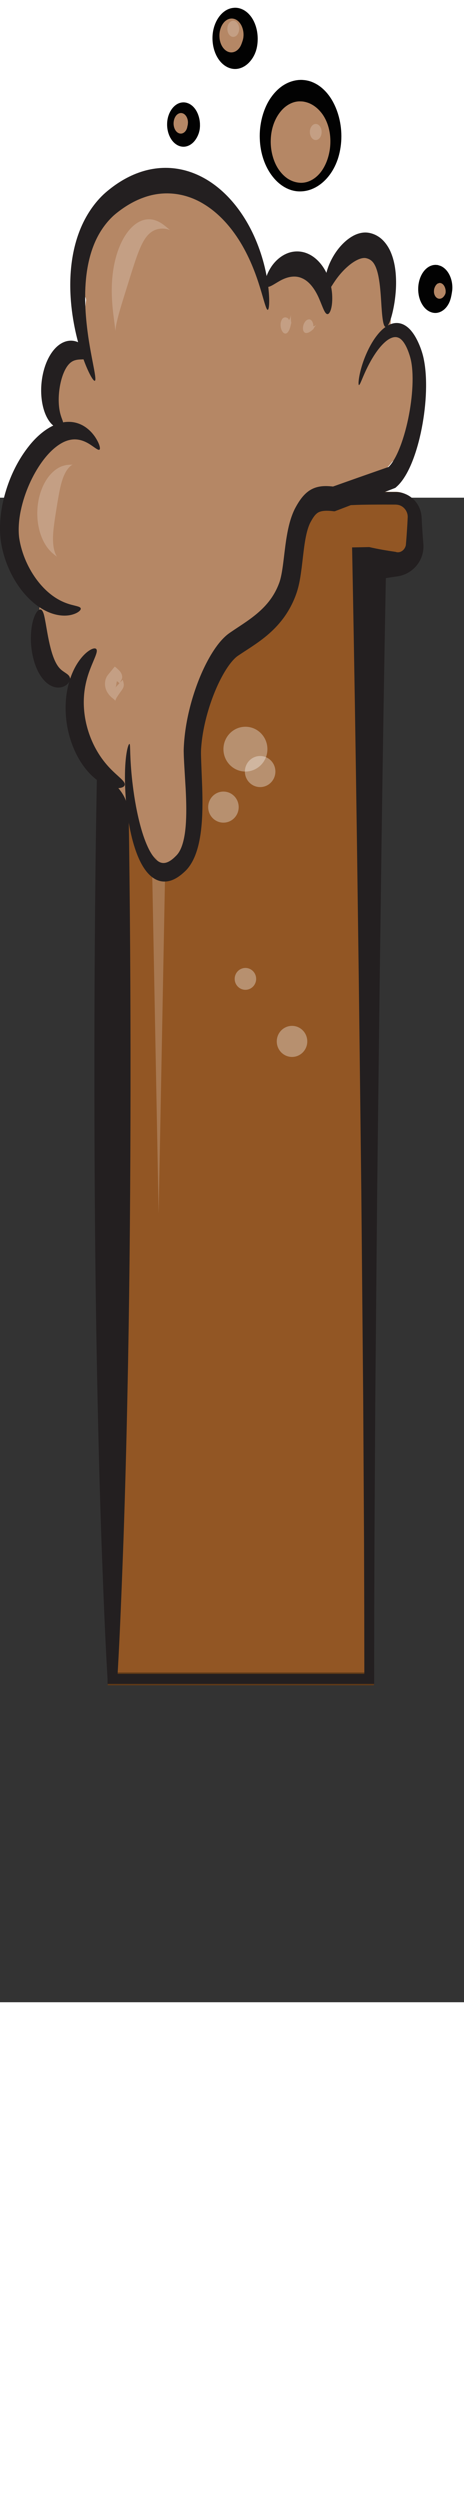 <?xml version="1.0" encoding="UTF-8" standalone="no"?>
<!-- Generator: Adobe Illustrator 16.0.0, SVG Export Plug-In . SVG Version: 6.00 Build 0)  -->

<svg
   xmlns:dc="http://purl.org/dc/elements/1.1/"
   xmlns:cc="http://creativecommons.org/ns#"
   xmlns:rdf="http://www.w3.org/1999/02/22-rdf-syntax-ns#"
   xmlns:svg="http://www.w3.org/2000/svg"
   xmlns="http://www.w3.org/2000/svg"
   xmlns:sodipodi="http://sodipodi.sourceforge.net/DTD/sodipodi-0.dtd"
   xmlns:inkscape="http://www.inkscape.org/namespaces/inkscape"
   version="1.1"
   id="Layer_1"
   x="0px"
   y="0px"
   width="120.922px"
   height="650.396px"
   viewBox="0 0 200.922 650.396"
   enable-background="new 0 0 200.922 387.396"
   xml:space="preserve"
   inkscape:version="0.48.4 r9939"
   sodipodi:docname="10 Brown.svg"><rect x="0" y="0" width="200.922" height="650.396" fill="#333333" stroke="none"/><defs
     id="defs111" /><sodipodi:namedview
     pagecolor="#ffffff"
     bordercolor="#666666"
     borderopacity="1"
     objecttolerance="10"
     gridtolerance="10"
     guidetolerance="10"
     inkscape:pageopacity="0"
     inkscape:pageshadow="2"
     inkscape:window-width="640"
     inkscape:window-height="480"
     id="namedview109"
     showgrid="false"
     inkscape:zoom="0.60713019"
     inkscape:cx="71.960999"
     inkscape:cy="380.87331"
     inkscape:window-x="75"
     inkscape:window-y="34"
     inkscape:window-maximized="0"
     inkscape:current-layer="Layer_1" /><g
     id="g3"
     transform="matrix(1.361,0,0,1.858,6.8885349e-4,-211.748)"><path
       stroke-miterlimit="10"
       d="m 27.414,114.104 h 98.434 c 3.358,0 6.084,2.03 6.084,4.534 v 6.274 c 0,2.504 -2.726,4.535 -6.084,4.535 h -8.363 V 388.791 H 35.777 V 129.447 h -8.362 c -3.358,0 -6.082,-2.03 -6.082,-4.535 v -6.274 c 0,-2.504 2.723,-4.534 6.081,-4.534 z"
       id="path5"
       inkscape:connector-curvature="0"
       style="fill:#925624;stroke:#603a17;stroke-width:3;stroke-miterlimit:10" /><rect
       x="37.393"
       y="157.172"
       width="80.021"
       height="217.083"
       id="rect7"
       style="fill:#925624" /><path
       d="m 134.724,125.022 -0.006,-0.048 c 0,0 0,-0.115 0,-0.077 l -0.002,-0.024 -0.013,-0.099 -0.021,-0.194 -0.044,-0.392 c -0.053,-0.522 -0.123,-1.043 -0.163,-1.564 -0.092,-1.043 -0.201,-2.084 -0.265,-3.127 l -0.052,-0.782 c -0.02,-0.298 -0.063,-0.692 -0.155,-1.028 -0.183,-0.693 -0.508,-1.366 -0.982,-1.972 -0.951,-1.21 -2.448,-2.152 -4.181,-2.648 -0.872,-0.25 -1.768,-0.381 -2.726,-0.394 l -2.147,0.005 c -1.4,0.011 -2.801,0.004 -4.201,-0.007 -2.797,-0.018 -5.594,-0.077 -8.394,-0.165 -5.598,-0.179 -11.195,-0.501 -16.793,-0.809 -5.597,-0.3 -11.194,-0.588 -16.788,-0.732 -5.6,-0.147 -11.196,-0.235 -16.794,-0.301 C 55.4,110.6 49.805,110.596 44.206,110.581 l -16.792,-0.063 c -2.668,-0.028 -5.374,0.737 -7.382,2.065 -2.021,1.327 -3.371,3.227 -3.669,5.279 l -0.047,0.455 -0.016,0.208 -0.02,0.514 -0.031,0.836 -0.049,1.67 c -0.033,1.114 -0.024,2.229 -0.019,3.344 0,0.978 0.261,2.041 0.771,2.988 0.511,0.956 1.26,1.834 2.197,2.572 1.854,1.487 4.502,2.406 7.178,2.493 1.429,0.023 1.917,-0.094 2.716,-0.152 0.747,-0.075 1.493,-0.159 2.244,-0.26 0.426,-0.058 0.854,-0.129 1.282,-0.194 -1.123,20.648 -1.662,41.297 -2.087,61.946 -0.386,21.612 -0.506,43.223 -0.432,64.836 0.079,21.612 0.356,43.225 1,64.836 0.309,10.805 0.708,21.612 1.214,32.418 0.55,10.805 1.08,21.61 1.953,32.416 v 0.002 1.162 h 1.559 81.706 1.558 l 0.003,-1.162 0.03,-16.209 0.074,-16.209 0.256,-32.418 0.401,-32.418 0.201,-16.207 0.262,-16.211 0.533,-32.418 0.594,-32.418 c 0.394,-20.533 0.836,-41.066 1.367,-61.6 1.039,-0.127 2.084,-0.247 3.141,-0.358 1.135,-0.083 2.249,-0.301 3.267,-0.647 1.015,-0.353 1.929,-0.826 2.708,-1.383 1.549,-1.125 2.548,-2.615 2.786,-4.153 0.031,-0.191 0.048,-0.379 0.061,-0.576 l 0.011,-0.333 c -0.001,-0.09 -0.008,-0.138 -0.011,-0.21 z m -5.021,-6.307 -0.052,0.782 c -0.063,1.043 -0.177,2.084 -0.265,3.127 -0.04,0.521 -0.111,1.042 -0.163,1.564 l -0.045,0.392 -0.021,0.194 -0.013,0.099 -0.003,0.024 c 0,0.056 0,-0.047 0,-0.027 l -0.008,0.049 c -0.011,0.058 -0.02,0.142 -0.029,0.182 -0.013,0.02 -0.023,0.039 -0.028,0.059 -0.026,0.059 -0.056,0.131 -0.088,0.194 -0.265,0.518 -0.775,0.928 -1.376,1.139 -0.592,0.219 -1.229,0.223 -1.752,0.077 -2.752,-0.296 -5.584,-0.635 -8.372,-1.115 h -0.003 l -5.462,0.079 0.102,3.915 c 0.569,21.611 1.03,43.224 1.445,64.834 l 0.595,32.419 0.531,32.418 0.261,16.209 0.201,16.207 0.402,32.42 0.258,32.416 0.071,16.209 0.031,15.047 H 37.423 c 0.821,-10.42 1.337,-20.838 1.867,-31.256 0.506,-10.806 0.908,-21.613 1.214,-32.416 0.646,-21.613 0.924,-43.225 1.003,-64.838 0.075,-21.611 -0.046,-43.224 -0.432,-64.835 -0.445,-21.611 -0.997,-43.224 -2.231,-64.834 l -0.14,-2.382 -2.929,0.099 H 35.77 c -1.494,-0.356 -2.992,-0.601 -4.486,-0.802 -0.75,-0.101 -1.497,-0.184 -2.244,-0.259 -0.695,-0.077 -1.707,-0.133 -1.77,-0.198 -0.305,-0.133 -0.498,-0.293 -0.64,-0.469 -0.065,-0.09 -0.11,-0.178 -0.131,-0.265 -0.024,-0.095 -0.024,-0.147 -0.021,-0.282 0.005,-1.115 0.016,-2.23 -0.02,-3.344 l -0.049,-1.67 -0.058,-1.331 c -0.021,-0.17 0.061,-0.394 0.262,-0.562 0.201,-0.178 0.472,-0.266 0.797,-0.29 l 16.792,-0.064 c 5.6,-0.013 11.194,-0.021 16.791,-0.083 5.597,-0.065 11.194,-0.153 16.794,-0.301 5.594,-0.146 11.19,-0.432 16.788,-0.733 5.597,-0.305 11.195,-0.629 16.792,-0.809 2.801,-0.087 5.598,-0.147 8.395,-0.166 1.4,-0.009 2.8,-0.018 4.2,-0.005 l 1.051,0.004 0.521,10e-4 0.265,0.002 0.211,0.008 c 0.441,0.021 0.937,0.104 1.359,0.245 0.873,0.272 1.59,0.801 1.981,1.418 0.193,0.312 0.324,0.639 0.359,0.975 0.018,0.179 0.011,0.307 -0.006,0.529 z"
       id="path9"
       inkscape:connector-curvature="0"
       style="fill:#231f20" /><g
       id="g11"
       style="opacity:0.2"><polygon
         points="50.477,280.519 46.45,125.042 54.503,125.042 "
         id="polygon13"
         style="fill:#ffffff" /></g><ellipse
       enable-background="new    "
       cx="78.085"
       cy="172.47"
       rx="6.994"
       ry="5.211"
       id="ellipse15"
       d="m 85.079,172.47 c 0,2.878 -3.131,5.211 -6.994,5.211 -3.863,0 -6.994,-2.333 -6.994,-5.211 0,-2.878 3.131,-5.211 6.994,-5.211 3.863,0 6.994,2.333 6.994,5.211 z"
       sodipodi:cx="78.084999"
       sodipodi:cy="172.47"
       sodipodi:rx="6.994"
       sodipodi:ry="5.211"
       style="opacity:0.34;fill:#ffffff" /><ellipse
       enable-background="new    "
       cx="78.082"
       cy="225.92"
       rx="3.416"
       ry="2.544"
       id="ellipse17"
       d="m 81.498,225.92 c 0,1.405 -1.529,2.544 -3.416,2.544 -1.887,0 -3.416,-1.139 -3.416,-2.544 0,-1.405 1.529,-2.544 3.416,-2.544 1.887,0 3.416,1.139 3.416,2.544 z"
       sodipodi:cx="78.082001"
       sodipodi:cy="225.92"
       sodipodi:rx="3.4159999"
       sodipodi:ry="2.5439999"
       style="opacity:0.34;fill:#ffffff" /><ellipse
       enable-background="new    "
       cx="71.09"
       cy="185.956"
       rx="4.852"
       ry="3.615"
       id="ellipse19"
       d="m 75.942,185.956 c 0,1.997 -2.172,3.615 -4.852,3.615 -2.68,0 -4.852,-1.618 -4.852,-3.615 0,-1.997 2.172,-3.615 4.852,-3.615 2.68,0 4.852,1.618 4.852,3.615 z"
       sodipodi:cx="71.089996"
       sodipodi:cy="185.95599"
       sodipodi:rx="4.8520002"
       sodipodi:ry="3.615"
       style="opacity:0.34;fill:#ffffff" /><ellipse
       enable-background="new    "
       cx="82.767"
       cy="177.682"
       rx="4.853"
       ry="3.616"
       id="ellipse21"
       d="m 87.62,177.682 c 0,1.997 -2.173,3.616 -4.853,3.616 -2.68,0 -4.853,-1.619 -4.853,-3.616 0,-1.997 2.173,-3.616 4.853,-3.616 2.68,0 4.853,1.619 4.853,3.616 z"
       sodipodi:cx="82.766998"
       sodipodi:cy="177.68201"
       sodipodi:rx="4.8530002"
       sodipodi:ry="3.6159999"
       style="opacity:0.34;fill:#ffffff" /><ellipse
       enable-background="new    "
       cx="92.91"
       cy="240.468"
       rx="4.853"
       ry="3.615"
       id="ellipse23"
       d="m 97.763,240.468 c 0,1.997 -2.173,3.615 -4.853,3.615 -2.68,0 -4.853,-1.618 -4.853,-3.615 0,-1.997 2.173,-3.615 4.853,-3.615 2.68,0 4.853,1.618 4.853,3.615 z"
       sodipodi:cx="92.910004"
       sodipodi:cy="240.468"
       sodipodi:rx="4.8530002"
       sodipodi:ry="3.615"
       style="opacity:0.34;fill:#ffffff" /></g><g
     id="g25"
     transform="matrix(1.361,0,0,1.858,6.8885349e-4,-211.748)"><path
       d="m 131.59,80.457 c -0.285,-1.004 -1.078,-1.725 -1.998,-2.031 -0.346,-0.474 -0.863,-0.857 -1.588,-1.061 -0.881,-1.074 -2.137,-1.261 -3.211,-0.874 -0.252,-0.066 -0.508,-0.13 -0.762,-0.191 0.752,-6.528 0.57,-13.188 -2.742,-19.059 -1.291,-2.284 -4.371,-1.7 -5.355,0.419 -3.979,-3.895 -9.317,0.709 -11.856,3.974 -0.468,0.602 -0.693,1.242 -0.744,1.862 -1.5,-1.325 -3.192,-2.027 -5.506,-2.528 -4.789,-1.038 -10.086,-0.547 -14.041,2.173 -0.804,-3.311 -2.688,-6.243 -5.468,-8.507 -0.403,-0.33 -0.883,-0.536 -1.381,-0.637 -0.219,-0.417 -0.42,-0.839 -0.647,-1.255 -0.615,-1.115 -1.524,-1.551 -2.429,-1.522 -4.155,-6.334 -9.593,-11.37 -17.46,-8.855 -0.098,0.031 -0.186,0.071 -0.277,0.109 -9.27,-1.858 -21.572,1.002 -25.051,9.356 -4.121,3.605 -6.738,8.705 -4.768,14.225 0.201,0.564 0.535,1.027 0.943,1.382 0.045,0.167 0.1,0.333 0.152,0.5 -0.705,3.627 -0.619,8.375 0.604,12.023 -0.107,0.176 -0.215,0.352 -0.324,0.526 -2.027,-0.196 -4.295,0.647 -5.996,1.681 -0.723,0.44 -1.146,1.087 -1.326,1.785 -3.604,3.15 -3.689,8.914 0.219,12.927 0.031,0.032 0.066,0.057 0.098,0.088 -1.008,1.124 -2.031,2.234 -3.078,3.322 -1.902,1.979 -3.77,3.955 -5.494,6.021 -0.857,-0.162 -1.779,0.05 -2.525,0.827 -1.779,1.854 -2.768,4.089 -3.25,6.479 -0.42,1.236 -0.76,2.511 -1.021,3.844 -0.148,0.762 -0.057,1.421 0.188,1.969 -0.072,0.164 -0.137,0.34 -0.188,0.531 -0.906,3.378 0.277,6.046 2.334,8.235 -0.654,0.848 -0.838,1.982 -0.031,3.077 0.914,1.243 4.139,3.389 5.953,5.302 -0.361,0.339 -0.633,0.798 -0.756,1.386 -0.648,3.109 -0.533,5.665 0.314,7.906 -1.268,4.126 -0.336,9.128 4.318,10.408 1.291,0.355 2.572,0.06 3.809,-0.311 0.32,-0.096 0.619,-0.155 0.9,-0.186 1.611,1.968 2.803,4.174 3.877,6.462 -0.381,2.598 0.67,5.798 2.586,8.151 -1.174,7.754 11.592,9.213 12.088,16.367 0.08,1.136 0.816,2.141 1.768,2.666 1.621,3.562 3.896,6.744 7.273,8.498 0.49,0.781 1.336,1.336 2.459,1.336 h 2 c 1.627,0 2.67,-1.293 2.902,-2.674 0.955,-0.232 1.77,-0.883 1.99,-2.027 0.439,-2.272 0.596,-4.482 0.607,-6.798 0.004,-0.492 -0.117,-0.922 -0.309,-1.299 -0.176,-8.426 -1.186,-17.539 1.674,-25.135 0.342,-0.389 0.525,-0.87 0.572,-1.385 0.527,-1.163 1.156,-2.285 1.906,-3.358 0.131,-0.176 0.254,-0.355 0.389,-0.528 0.061,-0.081 0.123,-0.162 0.186,-0.243 0.383,-0.486 0.779,-0.965 1.203,-1.43 0.066,-0.072 0.109,-0.147 0.166,-0.221 1.768,-1.489 5.141,-2.225 7.227,-3.257 2.151,-1.065 4.031,-2.857 5.851,-4.401 6.932,-5.884 11.975,-12.554 14.369,-21.375 0.702,-2.586 1.176,-5.243 2.575,-7.563 1.947,-3.225 6.945,-4.218 10.289,-4.97 7,-1.577 13.927,-2.064 19.011,-7.02 0.141,-0.063 0.278,-0.132 0.405,-0.223 1.162,-0.831 1.644,-1.554 1.865,-2.73 1.215,-0.381 2.121,-1.552 2.121,-2.86 0,-0.334 -0.068,-0.649 -0.171,-0.948 0.688,-1.308 1.214,-2.762 1.572,-4.302 1.931,-4.187 2.455,-8.912 0.99,-14.053 z"
       id="path27"
       inkscape:connector-curvature="0"
       style="fill:#b58765" /><g
       id="g29"><path
         d="m 114.197,87.755 c -0.188,-0.053 -0.197,-0.888 0.215,-2.388 0.422,-1.492 1.252,-3.656 2.951,-6.138 0.857,-1.232 1.93,-2.554 3.438,-3.769 0.761,-0.6 1.634,-1.177 2.699,-1.6 1.054,-0.421 2.349,-0.676 3.707,-0.461 1.358,0.199 2.66,0.885 3.66,1.775 1.014,0.892 1.791,1.954 2.45,3.065 0.63,1.061 1.25,2.401 1.58,3.742 0.353,1.339 0.535,2.704 0.619,4.086 0.162,2.763 -0.067,5.601 -0.598,8.496 -0.541,2.892 -1.369,5.85 -2.676,8.818 -0.662,1.481 -1.434,2.969 -2.461,4.424 -0.512,0.727 -1.096,1.444 -1.781,2.133 -0.348,0.344 -0.721,0.679 -1.131,1 l -0.404,0.293 -0.465,0.312 c -0.146,0.123 -0.326,0.176 -0.508,0.221 l -0.539,0.154 -9.502,2.699 -4.93,1.388 -2.508,0.703 -0.695,0.195 c -0.412,0.085 -0.816,0.308 -1.248,0.206 l -0.916,-0.067 -0.59,-0.026 c -1.576,-0.056 -2.908,0.104 -3.703,0.58 -0.422,0.237 -0.844,0.593 -1.303,1.112 -0.229,0.258 -0.461,0.551 -0.693,0.867 -0.113,0.156 -0.227,0.299 -0.295,0.421 -0.072,0.114 -0.148,0.239 -0.23,0.396 -0.65,1.178 -1.098,2.73 -1.439,4.414 -0.346,1.692 -0.59,3.524 -0.924,5.471 -0.36,1.938 -0.717,4.062 -1.842,6.311 -1.025,2.037 -2.408,3.872 -4,5.437 -3.205,3.141 -6.957,5.107 -10.424,6.794 l -2.563,1.224 -1.229,0.598 c -0.227,0.112 -0.355,0.177 -0.492,0.254 -0.143,0.08 -0.287,0.165 -0.432,0.261 -1.172,0.762 -2.346,1.92 -3.389,3.172 -2.1,2.54 -3.797,5.505 -5.09,8.515 -1.287,3.017 -2.176,6.133 -2.494,9.135 -0.168,1.232 -0.016,2.957 0.053,4.548 l 0.264,4.89 c 0.129,3.267 0.146,6.522 -0.352,9.771 -0.258,1.622 -0.646,3.251 -1.322,4.837 -0.666,1.576 -1.676,3.132 -3.076,4.319 -0.344,0.293 -0.736,0.572 -1.066,0.781 -0.295,0.194 -0.619,0.408 -0.977,0.61 -0.693,0.401 -1.436,0.755 -2.23,1.027 -1.572,0.555 -3.451,0.714 -5.137,0.224 -1.693,-0.474 -3.039,-1.466 -4.047,-2.502 -1.016,-1.049 -1.76,-2.173 -2.373,-3.279 -1.215,-2.223 -1.938,-4.4 -2.49,-6.439 -1.07,-4.089 -1.41,-7.664 -1.5,-10.583 -0.08,-2.921 0.146,-5.196 0.477,-6.715 0.328,-1.526 0.758,-2.265 0.951,-2.209 0.205,0.056 0.184,0.842 0.252,2.313 0.066,1.471 0.221,3.642 0.645,6.405 0.434,2.753 1.102,6.129 2.383,9.804 0.646,1.824 1.455,3.736 2.568,5.482 1.088,1.729 2.611,3.302 4.201,3.618 0.787,0.17 1.629,0.08 2.555,-0.293 0.461,-0.185 0.934,-0.434 1.404,-0.736 0.229,-0.145 0.473,-0.32 0.744,-0.518 0.244,-0.17 0.408,-0.306 0.588,-0.472 1.41,-1.284 2.217,-3.676 2.523,-6.365 0.32,-2.701 0.23,-5.68 0.012,-8.788 l -0.391,-4.81 c -0.068,-0.829 -0.133,-1.672 -0.182,-2.547 -0.023,-0.448 -0.041,-0.862 -0.051,-1.366 -0.01,-0.562 0.039,-1.063 0.07,-1.511 0.311,-3.719 1.289,-7.34 2.709,-10.838 1.441,-3.492 3.297,-6.887 5.838,-10.041 1.293,-1.568 2.732,-3.094 4.676,-4.4 0.244,-0.162 0.5,-0.319 0.766,-0.47 0.268,-0.154 0.557,-0.301 0.75,-0.397 l 1.299,-0.644 2.539,-1.233 c 3.318,-1.622 6.455,-3.358 8.826,-5.7 1.182,-1.162 2.15,-2.462 2.859,-3.856 0.633,-1.19 0.994,-2.877 1.316,-4.651 0.317,-1.786 0.582,-3.685 0.995,-5.647 0.427,-1.958 0.974,-4.022 2.109,-6.062 0.135,-0.247 0.297,-0.513 0.475,-0.784 0.171,-0.268 0.343,-0.484 0.498,-0.694 0.316,-0.416 0.654,-0.835 1.033,-1.253 0.75,-0.832 1.713,-1.687 2.875,-2.311 1.16,-0.633 2.424,-0.96 3.551,-1.104 1.138,-0.148 2.175,-0.141 3.162,-0.098 l 0.729,0.045 0.359,0.028 c 0.051,0.004 0.023,0.004 0.039,0.005 0.012,0.004 0.023,0.001 0.033,0.001 l 0.572,-0.148 2.521,-0.657 4.955,-1.284 9.524,-2.443 c 0.023,-0.006 0.052,-0.002 0.072,-0.016 l 0.029,-0.014 c -0.002,0.002 0.006,-0.002 0.08,-0.053 0.221,-0.161 0.441,-0.346 0.662,-0.549 0.438,-0.413 0.863,-0.894 1.26,-1.421 0.801,-1.053 1.492,-2.258 2.096,-3.493 1.203,-2.482 2.063,-5.108 2.654,-7.661 0.588,-2.558 0.906,-5.075 0.895,-7.411 -0.008,-1.166 -0.102,-2.287 -0.307,-3.311 -0.197,-1.033 -0.527,-1.878 -1,-2.833 -0.896,-1.811 -2.1,-3.101 -3.373,-3.377 -1.281,-0.343 -2.844,0.239 -4.119,1.076 -1.293,0.842 -2.379,1.89 -3.28,2.895 -1.808,2.031 -2.929,3.9 -3.675,5.164 -0.735,1.274 -1.114,1.982 -1.323,1.921 z"
         id="path31"
         inkscape:connector-curvature="0"
         style="fill:#231f20" /></g><g
       id="g33"><path
         d="m 39.697,180.755 c -0.066,0.4 -0.721,0.712 -1.898,0.776 -1.172,0.06 -2.881,-0.146 -4.859,-0.907 -1.971,-0.755 -4.201,-2.078 -6.227,-4.085 -2.021,-1.996 -3.834,-4.678 -4.891,-7.866 -1.062,-3.181 -1.207,-6.536 -0.555,-9.414 0.631,-2.893 2.008,-5.237 3.432,-6.839 1.432,-1.616 2.883,-2.547 3.953,-3.016 1.084,-0.462 1.805,-0.476 2.045,-0.15 0.533,0.697 -1.064,2.537 -2.488,5.55 -0.699,1.507 -1.305,3.319 -1.488,5.369 -0.197,2.042 0.037,4.322 0.797,6.614 0.76,2.292 1.953,4.344 3.287,6.035 1.334,1.698 2.807,3.034 4.154,4.071 2.699,2.063 4.883,3.006 4.738,3.862 z"
         id="path35"
         inkscape:connector-curvature="0"
         style="fill:#231f20" /></g><g
       id="g37"><path
         d="m 13.174,140.05 c 0.709,0.422 0.967,1.544 1.4,3.298 0.42,1.737 0.936,4.172 1.828,6.417 0.445,1.115 0.941,2.021 1.434,2.682 0.49,0.666 0.988,1.133 1.59,1.527 1.211,0.778 2.641,1.112 2.826,1.936 0.1,0.396 -0.105,0.87 -0.68,1.325 -0.572,0.439 -1.545,0.881 -2.928,0.908 -1.365,0.041 -3.141,-0.488 -4.582,-1.655 -1.457,-1.148 -2.541,-2.771 -3.229,-4.492 -1.354,-3.473 -1.176,-6.713 -0.49,-8.953 0.352,-1.121 0.861,-2.001 1.398,-2.523 0.538,-0.53 1.071,-0.662 1.433,-0.47 z"
         id="path39"
         inkscape:connector-curvature="0"
         style="fill:#231f20" /></g><g
       id="g41"><path
         d="m 31.697,102.755 c -0.32,0.293 -1.271,-0.311 -2.881,-1.095 -1.602,-0.775 -3.951,-1.61 -6.748,-1.108 -2.787,0.455 -5.99,2.279 -8.828,5.2 -2.822,2.898 -5.391,6.863 -6.641,11.253 -0.619,2.166 -0.812,4.384 -0.518,6.182 0.365,1.93 1.186,3.892 2.201,5.571 2.059,3.411 4.902,5.925 7.541,7.501 2.658,1.6 5.137,2.276 6.908,2.622 1.777,0.345 2.881,0.45 2.965,0.875 0.084,0.381 -0.889,1.078 -2.959,1.461 -2.045,0.375 -5.23,0.283 -8.768,-1.142 -3.514,-1.406 -7.363,-4.088 -10.312,-8.287 -1.463,-2.111 -2.686,-4.547 -3.344,-7.458 -0.604,-3.073 -0.287,-6.08 0.508,-8.944 1.65,-5.708 4.9,-10.285 8.611,-13.643 3.707,-3.341 8.205,-5.413 12.316,-5.42 2.033,-0.025 3.869,0.458 5.287,1.151 1.43,0.691 2.461,1.553 3.184,2.323 1.437,1.566 1.769,2.703 1.478,2.958 z"
         id="path43"
         inkscape:connector-curvature="0"
         style="fill:#231f20" /></g><g
       id="g45"><path
         d="m 28.197,81.255 c -0.219,0.361 -0.75,0.477 -1.482,0.517 -0.725,0.039 -1.668,0.002 -2.59,0.167 -0.934,0.16 -1.736,0.521 -2.467,1.186 -0.738,0.662 -1.471,1.727 -2.016,3.08 -0.545,1.352 -0.842,2.801 -0.934,4.085 -0.094,1.293 0.02,2.411 0.234,3.3 0.207,0.899 0.545,1.599 0.852,2.193 0.301,0.591 0.543,1.075 0.402,1.472 -0.131,0.379 -0.658,0.657 -1.588,0.54 -0.91,-0.108 -2.24,-0.734 -3.316,-2.042 -2.209,-2.614 -3.002,-7.327 -1.215,-11.796 0.896,-2.227 2.453,-4.256 4.531,-5.445 1.029,-0.591 2.156,-0.944 3.209,-1.043 1.057,-0.112 2.02,0.027 2.816,0.258 1.604,0.482 2.574,1.295 3.115,1.951 0.543,0.67 0.66,1.233 0.449,1.577 z"
         id="path47"
         inkscape:connector-curvature="0"
         style="fill:#231f20" /></g><g
       id="g49"><path
         d="M 85.197,70.255 C 84.771,70.317 84.228,68.8 83.199,66.21 82.156,63.637 80.566,59.956 77.699,56.095 74.859,52.258 70.638,48.252 65.006,45.722 59.424,43.163 52.442,42.305 45.594,44.158 c -1.709,0.45 -3.363,1.047 -4.949,1.755 -0.793,0.354 -1.57,0.738 -2.328,1.144 -0.742,0.399 -1.537,0.856 -2.156,1.261 -2.641,1.768 -4.779,4.088 -6.201,6.644 -1.441,2.562 -2.229,5.363 -2.596,8.081 -0.363,2.724 -0.326,5.364 -0.113,7.773 0.439,4.837 1.502,8.751 2.207,11.467 0.725,2.718 1.121,4.281 0.74,4.472 -0.357,0.181 -1.467,-1.035 -2.904,-3.593 -1.41,-2.56 -3.186,-6.474 -4.242,-11.738 -0.516,-2.628 -0.834,-5.603 -0.639,-8.852 0.197,-3.235 0.943,-6.783 2.658,-10.192 1.705,-3.416 4.385,-6.55 7.797,-8.93 0.902,-0.616 1.709,-1.092 2.598,-1.593 0.877,-0.49 1.781,-0.953 2.713,-1.38 1.861,-0.856 3.83,-1.579 5.883,-2.12 4.1,-1.092 8.33,-1.384 12.324,-0.922 3.998,0.454 7.744,1.645 11.014,3.303 6.581,3.326 11.122,8.379 13.842,13.019 2.75,4.681 3.826,8.95 4.219,11.865 0.375,2.941 0.129,4.581 -0.264,4.633 z"
         id="path51"
         inkscape:connector-curvature="0"
         style="fill:#231f20" /></g><g
       id="g53"><path
         d="m 104.197,71.255 c -0.854,0.004 -1.486,-1.588 -2.602,-3.492 -1.099,-1.909 -2.882,-4.019 -5.425,-4.833 -2.522,-0.866 -5.213,-0.227 -7.264,0.641 -2.056,0.858 -3.546,1.715 -4.212,1.184 -0.62,-0.472 -0.35,-2.355 1.699,-4.602 1.027,-1.091 2.556,-2.233 4.603,-2.914 2.024,-0.687 4.599,-0.832 7.06,-0.005 2.469,0.805 4.442,2.452 5.661,4.214 1.24,1.77 1.785,3.61 1.945,5.112 0.281,3.053 -0.687,4.715 -1.465,4.695 z"
         id="path55"
         inkscape:connector-curvature="0"
         style="fill:#231f20" /></g><g
       id="g57"><path
         d="m 122.697,74.255 c -0.842,-0.118 -1.143,-2.48 -1.42,-5.958 -0.158,-1.724 -0.33,-3.762 -0.834,-5.69 -0.25,-0.955 -0.601,-1.863 -1.049,-2.549 -0.457,-0.694 -0.947,-1.131 -1.623,-1.444 -0.34,-0.159 -0.738,-0.276 -1.172,-0.358 -0.23,-0.04 -0.341,-0.052 -0.519,-0.06 -0.179,-0.008 -0.371,-10e-4 -0.574,0.019 -0.817,0.071 -1.762,0.367 -2.644,0.753 -1.784,0.783 -3.35,1.904 -4.551,2.925 -1.203,1.034 -2.057,1.995 -2.668,2.705 -0.617,0.703 -1.022,1.194 -1.449,1.159 -0.395,-0.026 -0.791,-0.68 -0.764,-1.901 0.019,-1.211 0.508,-2.907 1.613,-4.667 1.111,-1.749 2.775,-3.606 5.213,-5.097 1.227,-0.731 2.648,-1.396 4.416,-1.695 0.439,-0.074 0.902,-0.122 1.387,-0.129 0.482,-0.014 1.041,0.029 1.476,0.093 0.891,0.137 1.821,0.378 2.735,0.801 1.855,0.821 3.367,2.376 4.199,3.938 0.861,1.573 1.223,3.115 1.408,4.505 0.338,2.794 0.014,5.103 -0.371,6.982 -0.832,3.74 -2.016,5.782 -2.809,5.668 z"
         id="path59"
         inkscape:connector-curvature="0"
         style="fill:#231f20" /></g><g
       id="g61"
       style="opacity:0.2"><path
         d="m 36.697,75.255 c 0,0 -0.023,-0.491 -0.186,-1.396 -0.152,-0.904 -0.43,-2.227 -0.652,-3.898 -0.219,-1.668 -0.398,-3.688 -0.24,-5.937 0.156,-2.244 0.637,-4.73 1.771,-7.221 1.127,-2.471 2.873,-4.744 5.141,-6.157 1.119,-0.705 2.348,-1.167 3.512,-1.35 1.168,-0.184 2.248,-0.112 3.156,0.088 1.824,0.408 2.994,1.176 3.789,1.64 0.781,0.494 1.203,0.739 1.209,0.73 0,0 -0.457,-0.208 -1.354,-0.327 -0.881,-0.119 -2.232,-0.142 -3.615,0.289 -0.689,0.217 -1.363,0.547 -1.969,0.992 -0.607,0.444 -1.148,0.996 -1.648,1.643 -1,1.296 -1.873,2.996 -2.764,4.949 -0.887,1.952 -1.719,3.946 -2.52,5.813 -0.791,1.869 -1.549,3.615 -2.141,5.119 -0.594,1.504 -1.027,2.763 -1.246,3.644 -0.229,0.882 -0.245,1.381 -0.243,1.379 z"
         id="path63"
         inkscape:connector-curvature="0"
         style="fill:#ffffff" /></g><g
       id="g65"
       style="opacity:0.2"><path
         d="m 18.197,127.755 c 0,0 -0.07,-0.058 -0.227,-0.145 l -0.697,-0.391 c -0.299,-0.184 -0.701,-0.397 -1.117,-0.723 -0.418,-0.322 -0.916,-0.711 -1.385,-1.227 -0.945,-1.018 -1.893,-2.49 -2.422,-4.289 -0.537,-1.792 -0.666,-3.887 -0.197,-5.975 0.461,-2.088 1.473,-3.948 2.744,-5.346 1.271,-1.406 2.793,-2.32 4.109,-2.79 0.656,-0.245 1.281,-0.36 1.799,-0.45 0.521,-0.094 0.975,-0.098 1.326,-0.119 0.354,-0.018 0.621,-0.012 0.799,-0.021 0.178,-0.007 0.268,-0.024 0.268,-0.024 0,0 -0.375,0.069 -0.938,0.453 -0.283,0.177 -0.598,0.457 -0.922,0.788 -0.328,0.328 -0.633,0.768 -0.928,1.236 -0.592,0.953 -1.031,2.154 -1.398,3.435 -0.367,1.29 -0.676,2.679 -1.002,4.137 -0.318,1.459 -0.625,2.862 -0.85,4.201 -0.227,1.336 -0.361,2.622 -0.275,3.75 0.047,0.558 0.115,1.089 0.25,1.534 0.133,0.445 0.279,0.836 0.445,1.128 0.317,0.604 0.622,0.84 0.618,0.838 z"
         id="path67"
         inkscape:connector-curvature="0"
         style="fill:#ffffff" /></g><g
       id="g69"
       style="opacity:0.2"><path
         d="m 36.697,161.255 c 0.008,-0.002 -0.043,-0.104 -0.279,-0.259 -0.107,-0.081 -0.25,-0.178 -0.441,-0.292 -0.18,-0.116 -0.457,-0.241 -0.666,-0.409 -0.217,-0.165 -0.516,-0.351 -0.725,-0.581 -0.213,-0.229 -0.496,-0.486 -0.666,-0.782 -0.391,-0.586 -0.586,-1.316 -0.492,-2.021 0.09,-0.709 0.453,-1.301 0.941,-1.738 l 2.133,-1.911 0.195,0.093 c 0.244,0.117 0.494,0.314 0.783,0.502 0.275,0.206 0.656,0.398 1.023,0.871 0.18,0.227 0.311,0.505 0.35,0.726 0.045,0.224 0.021,0.388 -0.01,0.511 -0.098,0.25 -0.227,0.381 -0.316,0.509 -0.383,0.486 -0.348,0.799 -0.33,0.781 0.025,-0.02 -0.201,-0.147 -0.789,-0.498 -0.145,-0.08 -0.322,-0.182 -0.496,-0.179 -0.018,0.002 -0.035,0.002 -0.051,0.007 -0.027,0.011 0.01,-0.002 0.057,-0.019 l 0.119,-0.05 c 0.113,-0.044 0.201,-0.091 0.252,-0.123 0.104,-0.062 0.096,-0.083 0.053,-0.021 -0.045,0.061 -0.125,0.208 -0.205,0.468 -0.035,0.123 -0.08,0.281 -0.115,0.462 l -0.076,0.408 c -0.037,0.144 -0.133,0.327 -0.248,0.444 l 2.328,-1.818 c 0.256,0.494 0.4,0.938 0.354,1.33 -0.047,0.392 -0.287,0.718 -0.641,1.088 -0.148,0.182 -0.398,0.379 -0.566,0.573 -0.162,0.194 -0.406,0.4 -0.564,0.593 -0.15,0.189 -0.367,0.386 -0.49,0.552 -0.131,0.167 -0.227,0.312 -0.285,0.428 -0.145,0.24 -0.143,0.357 -0.137,0.355 z"
         id="path71"
         inkscape:connector-curvature="0"
         style="fill:#ffffff" /></g><g
       id="g73"
       style="opacity:0.2"><path
         d="m 91.697,72.255 c -0.004,-0.007 -0.01,0.038 0.113,0.193 0.053,0.069 0.131,0.162 0.268,0.257 0.113,0.076 0.045,0.029 0.018,0.017 l -0.078,-0.04 c -0.063,-0.023 -0.09,-0.034 -0.131,-0.035 -0.016,-0.003 -0.021,0.003 0.006,-0.008 0.06,-0.016 0.224,-0.138 0.359,-0.369 0.139,-0.227 0.23,-0.505 0.301,-0.757 0.021,-0.075 0.08,-0.412 0.025,-0.064 -0.025,0.18 -0.045,0.453 -0.039,0.638 0.004,0.18 0.01,0.435 0.029,0.584 0.018,0.164 0.039,0.285 0.061,0.371 0.039,0.195 0.07,0.22 0.07,0.22 -0.002,-0.014 -0.025,0.011 -0.082,0.201 L 92.5,73.829 c -0.049,0.148 -0.121,0.392 -0.203,0.563 -0.082,0.178 -0.193,0.439 -0.32,0.601 -0.123,0.17 -0.283,0.402 -0.461,0.521 -0.172,0.148 -0.385,0.235 -0.6,0.263 -0.229,0.021 -0.453,-0.015 -0.709,-0.17 -0.234,-0.141 -0.486,-0.397 -0.658,-0.734 -0.184,-0.34 -0.305,-0.789 -0.275,-1.234 -0.006,-0.458 0.226,-0.872 0.431,-1.148 0.209,-0.268 0.535,-0.408 0.76,-0.451 0.226,-0.073 0.486,-0.011 0.646,0.02 0.173,0.035 0.291,0.085 0.377,0.117 0.184,0.08 0.213,0.085 0.209,0.078 z"
         id="path75"
         inkscape:connector-curvature="0"
         style="fill:#ffffff" /></g><g
       id="g77"
       style="opacity:0.2"><path
         d="m 99.697,73.755 c 0.002,-0.007 -0.025,0.02 -0.035,0.215 -0.002,0.043 -0.002,0.094 0,0.155 -0.002,0.035 0.029,0.199 0.018,0.132 -0.006,-0.043 -0.027,-0.098 -0.035,-0.128 -0.033,-0.084 -0.082,-0.107 -0.041,-0.084 0.035,0.021 0.181,0.042 0.363,-0.005 0.184,-0.043 0.367,-0.136 0.529,-0.228 l 0.219,-0.143 0.049,-0.035 c 0.004,-0.003 0.021,-0.018 0.014,-0.012 l -0.067,0.052 -0.242,0.205 c -0.133,0.119 -0.315,0.294 -0.416,0.407 -0.108,0.122 -0.186,0.216 -0.235,0.286 -0.119,0.155 -0.121,0.188 -0.117,0.184 0.004,-0.005 -0.023,0 -0.189,0.106 l -0.322,0.194 c -0.133,0.077 -0.35,0.208 -0.521,0.28 -0.174,0.078 -0.431,0.195 -0.625,0.231 -0.196,0.046 -0.467,0.109 -0.67,0.083 -0.218,-0.002 -0.42,-0.075 -0.584,-0.192 -0.17,-0.128 -0.297,-0.296 -0.363,-0.568 -0.062,-0.247 -0.055,-0.586 0.062,-0.927 0.111,-0.354 0.338,-0.737 0.668,-1.018 0.312,-0.312 0.758,-0.43 1.088,-0.469 0.324,-0.034 0.643,0.106 0.82,0.239 0.196,0.112 0.328,0.343 0.41,0.479 0.088,0.149 0.127,0.27 0.157,0.354 0.054,0.19 0.063,0.214 0.065,0.207 z"
         id="path79"
         inkscape:connector-curvature="0"
         style="fill:#ffffff" /></g><g
       id="g81"><circle
         cx="95.626"
         cy="30.479"
         r="11.224"
         id="circle83"
         d="m 106.85,30.479 c 0,6.199 -5.025,11.224 -11.224,11.224 -6.199,0 -11.224,-5.025 -11.224,-11.224 0,-6.199 5.025,-11.224 11.224,-11.224 6.199,0 11.224,5.025 11.224,11.224 z"
         sodipodi:cx="95.625999"
         sodipodi:cy="30.479"
         sodipodi:rx="11.224"
         sodipodi:ry="11.224"
         style="fill:#b58765" /><path
         d="m 108.6,30.523 c -0.078,1.598 -0.494,3.345 -1.207,4.83 -0.721,1.508 -1.746,2.845 -2.963,3.929 -2.432,2.179 -5.604,3.39 -8.803,3.421 -3.201,0.073 -6.436,-1.169 -8.83,-3.393 -2.422,-2.214 -3.998,-5.382 -4.143,-8.875 -0.184,-3.302 1.051,-6.908 3.455,-9.472 1.205,-1.281 2.666,-2.351 4.303,-3.071 0.818,-0.357 1.674,-0.635 2.549,-0.824 0.438,-0.094 0.881,-0.167 1.326,-0.222 l 0.668,-0.062 0.734,-0.028 0.551,0.011 0.725,0.049 c 0.457,0.046 0.895,0.108 1.338,0.193 0.883,0.176 1.742,0.46 2.566,0.813 1.646,0.723 3.117,1.801 4.303,3.11 2.363,2.632 3.598,6.152 3.428,9.545 v 0.046 z m -3.5,-0.044 c -0.143,-2.494 -1.33,-4.814 -3.146,-6.327 -0.892,-0.769 -1.908,-1.357 -2.979,-1.758 -0.533,-0.209 -1.086,-0.354 -1.645,-0.462 -0.277,-0.056 -0.566,-0.099 -0.84,-0.129 l -0.377,-0.032 -0.551,-0.015 c -2.166,-0.064 -4.56,0.79 -6.291,2.368 -1.775,1.581 -2.965,3.815 -3.119,6.4 -0.172,2.394 0.674,5.068 2.432,6.998 0.885,0.96 1.959,1.769 3.168,2.311 1.213,0.54 2.529,0.835 3.875,0.871 2.689,0.06 5.357,-1.152 7.07,-3.153 0.859,-0.994 1.502,-2.146 1.904,-3.354 0.414,-1.229 0.575,-2.42 0.5,-3.761 l -0.001,0.043 z"
         id="path85"
         inkscape:connector-curvature="0"
         style="fill:#020202" /></g><g
       id="g87"><circle
         cx="74.213"
         cy="6.755"
         r="5.5"
         id="circle89"
         d="m 79.713,6.755 c 0,3.038 -2.462,5.5 -5.5,5.5 -3.038,0 -5.5,-2.462 -5.5,-5.5 0,-3.038 2.462,-5.5 5.5,-5.5 3.038,0 5.5,2.462 5.5,5.5 z"
         sodipodi:cx="74.212997"
         sodipodi:cy="6.7550001"
         sodipodi:rx="5.5"
         sodipodi:ry="5.5"
         style="fill:#b58765" /><path
         d="m 81.977,6.813 0.017,0.27 -0.009,0.431 c -0.012,0.266 -0.03,0.514 -0.067,0.771 -0.076,0.51 -0.199,1.018 -0.39,1.501 -0.381,0.97 -1.016,1.825 -1.776,2.505 -1.508,1.391 -3.594,2.078 -5.537,1.909 -1.951,-0.151 -3.754,-1.123 -4.922,-2.521 -1.188,-1.397 -1.76,-3.197 -1.686,-4.923 0.143,-3.5 3.002,-6.506 6.641,-6.755 1.694,-0.163 3.657,0.373 5.125,1.598 1.494,1.202 2.491,3.125 2.604,5.158 V 6.813 z M 77.449,6.755 C 77.578,5.902 77.386,4.964 76.834,4.135 76.27,3.311 75.369,2.66 74.182,2.51 73.133,2.361 71.867,2.743 71.036,3.576 70.19,4.4 69.72,5.597 69.823,6.755 c 0.059,1.159 0.674,2.222 1.537,2.855 0.861,0.65 1.919,0.866 2.854,0.701 0.94,-0.155 1.72,-0.656 2.242,-1.314 0.256,-0.336 0.438,-0.7 0.606,-1.062 0.086,-0.182 0.172,-0.366 0.238,-0.563 l 0.088,-0.296 0.033,-0.108 0.029,-0.27 -0.001,0.057 z"
         id="path91"
         inkscape:connector-curvature="0"
         style="fill:#020202" /></g><g
       id="g93"><circle
         cx="57.947"
         cy="27.005"
         r="3.75"
         id="circle95"
         d="m 61.697,27.005 c 0,2.071 -1.679,3.75 -3.75,3.75 -2.071,0 -3.75,-1.679 -3.75,-3.75 0,-2.071 1.679,-3.75 3.75,-3.75 2.071,0 3.75,1.679 3.75,3.75 z"
         sodipodi:cx="57.946999"
         sodipodi:cy="27.004999"
         sodipodi:rx="3.75"
         sodipodi:ry="3.75"
         style="fill:#b58765" /><path
         d="m 63.621,27.103 0.008,0.369 c -0.01,0.192 -0.035,0.43 -0.062,0.643 -0.07,0.381 -0.184,0.733 -0.34,1.078 -0.32,0.679 -0.777,1.281 -1.32,1.771 -1.094,0.979 -2.578,1.453 -3.959,1.329 -1.373,-0.108 -2.674,-0.79 -3.51,-1.776 -0.857,-0.978 -1.309,-2.264 -1.268,-3.511 0.029,-2.53 2.125,-4.799 4.777,-4.997 1.293,-0.115 2.723,0.292 3.795,1.203 1.084,0.896 1.803,2.309 1.881,3.794 l -0.002,0.097 z m -3.85,-0.098 c 0.086,-0.481 -0.004,-1.021 -0.314,-1.509 -0.312,-0.485 -0.834,-0.885 -1.51,-0.994 -0.662,-0.117 -1.391,0.095 -1.928,0.575 -0.531,0.494 -0.822,1.202 -0.795,1.928 0.035,0.72 0.393,1.385 0.93,1.793 0.549,0.409 1.199,0.535 1.793,0.42 0.588,-0.117 1.053,-0.449 1.346,-0.867 0.15,-0.205 0.25,-0.436 0.305,-0.663 0.027,-0.112 0.055,-0.231 0.088,-0.329 0.008,-0.03 0.023,-0.035 0.045,-0.085 l 0.043,-0.367 -0.003,0.098 z"
         id="path97"
         inkscape:connector-curvature="0"
         style="fill:#020202" /></g><g
       id="g99"><circle
         cx="139.199"
         cy="65.627"
         r="3.629"
         id="circle101"
         d="m 142.828,65.627 c 0,2.004 -1.625,3.629 -3.629,3.629 -2.004,0 -3.629,-1.625 -3.629,-3.629 0,-2.004 1.625,-3.629 3.629,-3.629 2.004,0 3.629,1.625 3.629,3.629 z"
         sodipodi:cx="139.19901"
         sodipodi:cy="65.626999"
         sodipodi:rx="3.6289999"
         sodipodi:ry="3.6289999"
         style="fill:#b58765" /><path
         d="m 143.889,65.682 c -0.205,1.079 -0.479,2.374 -1.289,3.346 -0.781,0.99 -2.01,1.725 -3.399,1.911 -1.371,0.198 -2.947,-0.21 -4.13,-1.183 -0.581,-0.493 -1.086,-1.109 -1.44,-1.819 -0.172,-0.358 -0.313,-0.732 -0.412,-1.121 -0.04,-0.195 -0.081,-0.392 -0.112,-0.589 l -0.031,-0.298 -0.014,-0.15 -0.004,-0.074 -0.002,-0.038 -0.003,-0.018 0.003,-0.147 0.002,-0.356 c 0.014,-0.209 0.043,-0.477 0.08,-0.711 0.081,-0.414 0.192,-0.794 0.344,-1.175 0.309,-0.752 0.778,-1.434 1.365,-1.984 0.59,-0.549 1.293,-0.967 2.049,-1.214 0.379,-0.118 0.764,-0.204 1.151,-0.242 0.195,-0.013 0.39,-0.025 0.582,-0.028 l 0.683,0.043 0.352,0.087 c 0.195,0.041 0.43,0.098 0.635,0.156 0.367,0.126 0.693,0.281 1.012,0.464 0.629,0.373 1.16,0.859 1.568,1.412 0.818,1.102 1.16,2.454 1.014,3.676 v 0.052 h -0.004 z m -2.123,-0.055 c -0.139,-0.68 -0.58,-1.216 -1.111,-1.455 -0.264,-0.119 -0.536,-0.17 -0.786,-0.162 -0.123,0.006 -0.25,0.025 -0.349,0.053 -0.028,0.024 -0.028,0.04 -0.069,0.051 l -0.359,0.05 c 0.218,0.007 0.06,0.002 0.107,0.005 h -0.005 l -0.004,0.003 -0.008,0.005 -0.02,0.011 -0.033,0.019 -0.068,0.037 -0.123,0.077 c -0.076,0.06 -0.146,0.11 -0.207,0.168 -0.123,0.117 -0.225,0.237 -0.309,0.359 -0.084,0.123 -0.152,0.245 -0.205,0.371 -0.027,0.059 -0.053,0.135 -0.07,0.185 0,0 -0.008,-0.033 -0.022,-0.007 l -0.035,0.355 c 0.009,-0.255 0.002,-0.07 0.004,-0.126 v 0.002 0.003 0.007 0.014 l -0.004,0.027 -0.014,0.058 c -0.003,0.039 -0.003,0.075 -0.011,0.114 0.002,0.076 -0.006,0.157 0.002,0.241 0.009,0.168 0.041,0.356 0.129,0.535 0.16,0.378 0.474,0.75 1.005,0.942 0.512,0.191 1.172,0.146 1.729,-0.214 0.271,-0.183 0.521,-0.425 0.707,-0.722 0.086,-0.149 0.146,-0.32 0.16,-0.487 v -0.217 l -0.029,-0.358 -0.002,0.056 z"
         id="path103"
         inkscape:connector-curvature="0"
         style="fill:#020202" /></g><circle
       enable-background="new    "
       cx="100.457"
       cy="28.881"
       r="1.875"
       id="circle105"
       d="m 102.332,28.881 c 0,1.036 -0.839,1.875 -1.875,1.875 -1.036,0 -1.875,-0.839 -1.875,-1.875 0,-1.036 0.839,-1.875 1.875,-1.875 1.036,0 1.875,0.839 1.875,1.875 z"
       sodipodi:cx="100.457"
       sodipodi:cy="28.881001"
       sodipodi:rx="1.875"
       sodipodi:ry="1.875"
       style="opacity:0.2;fill:#ffffff" /><circle
       enable-background="new    "
       cx="74.213"
       cy="4.881"
       r="1.875"
       id="circle107"
       d="m 76.088,4.881 c 0,1.036 -0.839,1.875 -1.875,1.875 -1.036,0 -1.875,-0.839 -1.875,-1.875 0,-1.036 0.839,-1.875 1.875,-1.875 1.036,0 1.875,0.839 1.875,1.875 z"
       sodipodi:cx="74.212997"
       sodipodi:cy="4.881"
       sodipodi:rx="1.875"
       sodipodi:ry="1.875"
       style="opacity:0.2;fill:#ffffff" /></g></svg>